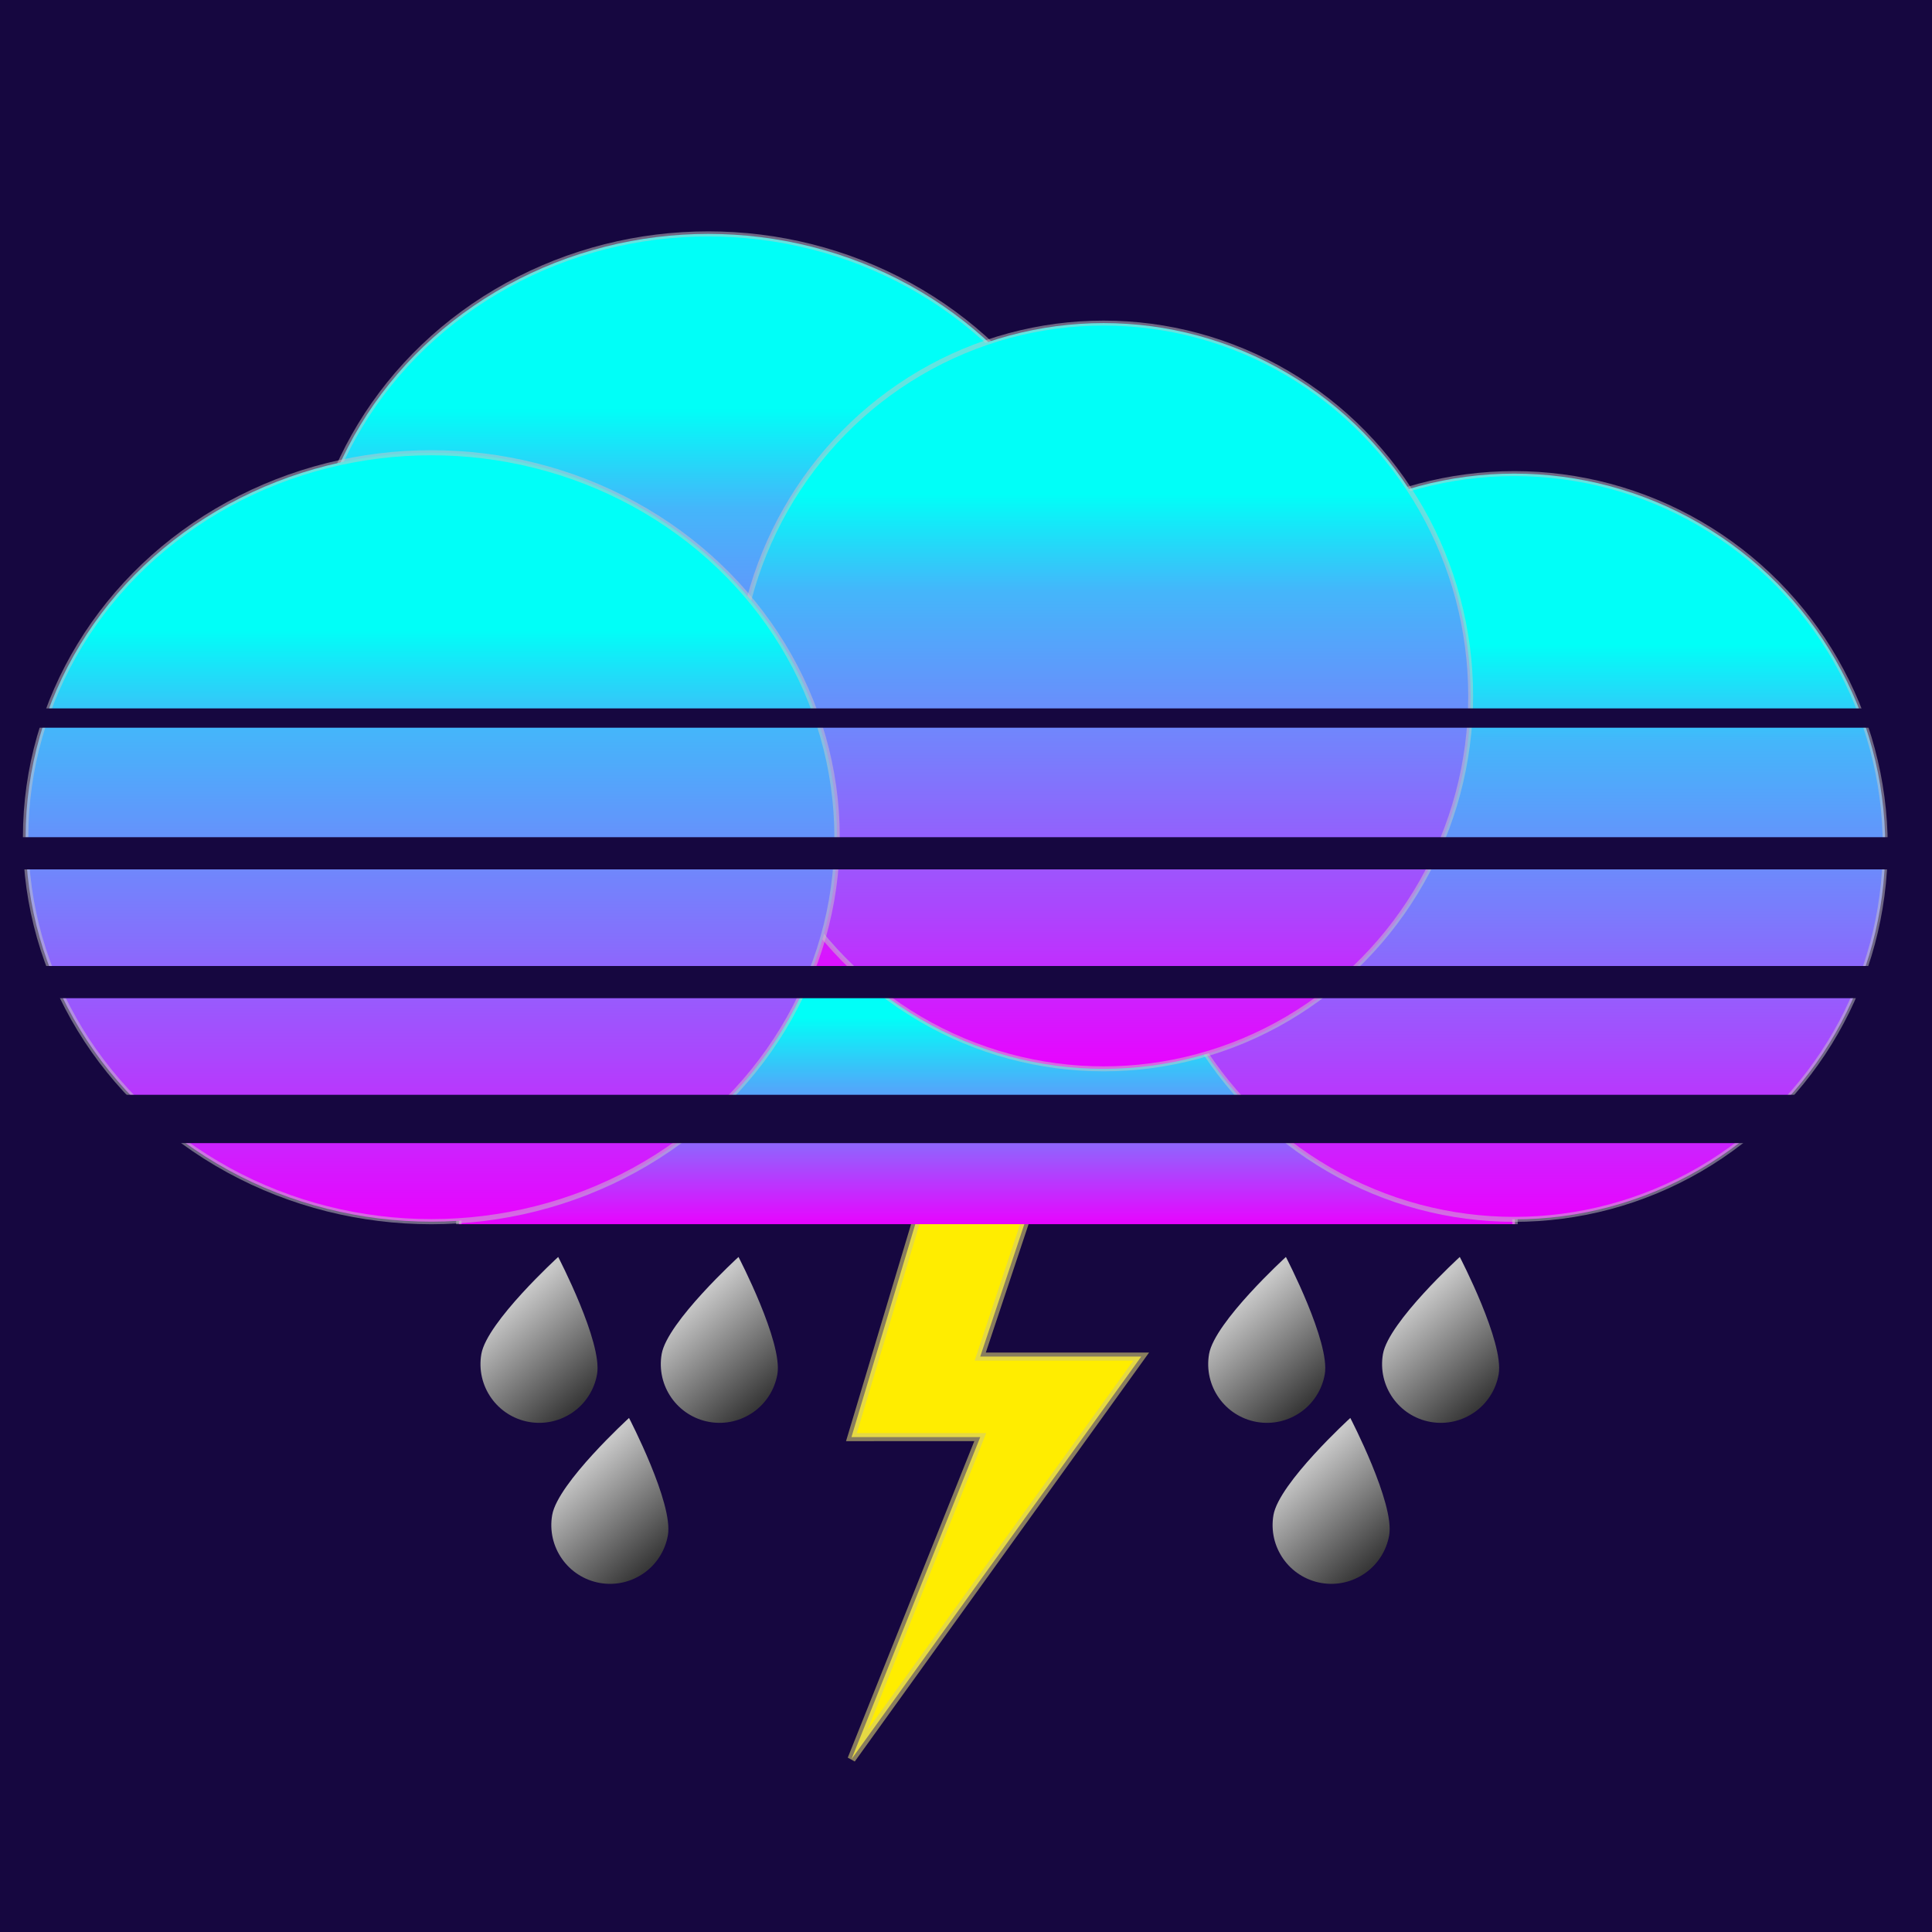 <svg id="eLhcYkibUgu1" xmlns="http://www.w3.org/2000/svg" xmlns:xlink="http://www.w3.org/1999/xlink" viewBox="0 0 300 300" shape-rendering="geometricPrecision" text-rendering="geometricPrecision"><defs><filter id="eLhcYkibUgu3-filter" x="-150%" width="400%" y="-150%" height="400%"><feGaussianBlur id="eLhcYkibUgu3-filter-drop-shadow-0-blur" in="SourceAlpha" stdDeviation="2,1"/><feOffset id="eLhcYkibUgu3-filter-drop-shadow-0-offset" dx="0" dy="0" result="tmp"/><feFlood id="eLhcYkibUgu3-filter-drop-shadow-0-flood" flood-color="#ffed00"/><feComposite id="eLhcYkibUgu3-filter-drop-shadow-0-composite" operator="in" in2="tmp"/><feMerge id="eLhcYkibUgu3-filter-drop-shadow-0-merge" result="result"><feMergeNode id="eLhcYkibUgu3-filter-drop-shadow-0-merge-node-1"/><feMergeNode id="eLhcYkibUgu3-filter-drop-shadow-0-merge-node-2" in="SourceGraphic"/></feMerge></filter><filter id="eLhcYkibUgu4-filter" x="-150%" width="400%" y="-150%" height="400%"><feGaussianBlur id="eLhcYkibUgu4-filter-drop-shadow-0-blur" in="SourceAlpha" stdDeviation="5,5"/><feOffset id="eLhcYkibUgu4-filter-drop-shadow-0-offset" dx="5" dy="1" result="tmp"/><feFlood id="eLhcYkibUgu4-filter-drop-shadow-0-flood" flood-color="#bb9dfb"/><feComposite id="eLhcYkibUgu4-filter-drop-shadow-0-composite" operator="in" in2="tmp"/><feMerge id="eLhcYkibUgu4-filter-drop-shadow-0-merge" result="result"><feMergeNode id="eLhcYkibUgu4-filter-drop-shadow-0-merge-node-1"/><feMergeNode id="eLhcYkibUgu4-filter-drop-shadow-0-merge-node-2" in="SourceGraphic"/></feMerge></filter><linearGradient id="eLhcYkibUgu4-fill" x1="0.5" y1="0.5" x2="0.5" y2="1" spreadMethod="pad" gradientUnits="objectBoundingBox" gradientTransform="translate(0 0)"><stop id="eLhcYkibUgu4-fill-0" offset="0%" stop-color="#00fff8"/><stop id="eLhcYkibUgu4-fill-1" offset="35%" stop-color="#52a7fa"/><stop id="eLhcYkibUgu4-fill-2" offset="68%" stop-color="#9f54fd"/><stop id="eLhcYkibUgu4-fill-3" offset="100%" stop-color="#e903ff"/></linearGradient><filter id="eLhcYkibUgu5-filter" x="-150%" width="400%" y="-150%" height="400%"><feGaussianBlur id="eLhcYkibUgu5-filter-drop-shadow-0-blur" in="SourceAlpha" stdDeviation="5,5"/><feOffset id="eLhcYkibUgu5-filter-drop-shadow-0-offset" dx="5" dy="-1" result="tmp"/><feFlood id="eLhcYkibUgu5-filter-drop-shadow-0-flood" flood-color="#bb9dfb"/><feComposite id="eLhcYkibUgu5-filter-drop-shadow-0-composite" operator="in" in2="tmp"/><feMerge id="eLhcYkibUgu5-filter-drop-shadow-0-merge" result="result"><feMergeNode id="eLhcYkibUgu5-filter-drop-shadow-0-merge-node-1"/><feMergeNode id="eLhcYkibUgu5-filter-drop-shadow-0-merge-node-2" in="SourceGraphic"/></feMerge></filter><linearGradient id="eLhcYkibUgu5-fill" x1="0.5" y1="0.229" x2="0.5" y2="1" spreadMethod="pad" gradientUnits="objectBoundingBox" gradientTransform="translate(0 0)"><stop id="eLhcYkibUgu5-fill-0" offset="0%" stop-color="#00fff8"/><stop id="eLhcYkibUgu5-fill-1" offset="16.81%" stop-color="#44b6fa"/><stop id="eLhcYkibUgu5-fill-2" offset="45.252%" stop-color="#787efc"/><stop id="eLhcYkibUgu5-fill-3" offset="71.918%" stop-color="#aa47fd"/><stop id="eLhcYkibUgu5-fill-4" offset="100%" stop-color="#e903ff"/></linearGradient><filter id="eLhcYkibUgu6-filter" x="-150%" width="400%" y="-150%" height="400%"><feGaussianBlur id="eLhcYkibUgu6-filter-drop-shadow-0-blur" in="SourceAlpha" stdDeviation="5,5"/><feOffset id="eLhcYkibUgu6-filter-drop-shadow-0-offset" dx="0" dy="-5" result="tmp"/><feFlood id="eLhcYkibUgu6-filter-drop-shadow-0-flood" flood-color="#bb9dfb"/><feComposite id="eLhcYkibUgu6-filter-drop-shadow-0-composite" operator="in" in2="tmp"/><feMerge id="eLhcYkibUgu6-filter-drop-shadow-0-merge" result="result"><feMergeNode id="eLhcYkibUgu6-filter-drop-shadow-0-merge-node-1"/><feMergeNode id="eLhcYkibUgu6-filter-drop-shadow-0-merge-node-2" in="SourceGraphic"/></feMerge></filter><linearGradient id="eLhcYkibUgu6-fill" x1="0.5" y1="0.229" x2="0.5" y2="1" spreadMethod="pad" gradientUnits="objectBoundingBox" gradientTransform="translate(0 0)"><stop id="eLhcYkibUgu6-fill-0" offset="0%" stop-color="#00fff8"/><stop id="eLhcYkibUgu6-fill-1" offset="16.81%" stop-color="#44b6fa"/><stop id="eLhcYkibUgu6-fill-2" offset="45.252%" stop-color="#787efc"/><stop id="eLhcYkibUgu6-fill-3" offset="71.918%" stop-color="#aa47fd"/><stop id="eLhcYkibUgu6-fill-4" offset="100%" stop-color="#e903ff"/></linearGradient><filter id="eLhcYkibUgu7-filter" x="-150%" width="400%" y="-150%" height="400%"><feGaussianBlur id="eLhcYkibUgu7-filter-drop-shadow-0-blur" in="SourceAlpha" stdDeviation="5,5"/><feOffset id="eLhcYkibUgu7-filter-drop-shadow-0-offset" dx="2" dy="-5" result="tmp"/><feFlood id="eLhcYkibUgu7-filter-drop-shadow-0-flood" flood-color="#bb9dfb"/><feComposite id="eLhcYkibUgu7-filter-drop-shadow-0-composite" operator="in" in2="tmp"/><feMerge id="eLhcYkibUgu7-filter-drop-shadow-0-merge" result="result"><feMergeNode id="eLhcYkibUgu7-filter-drop-shadow-0-merge-node-1"/><feMergeNode id="eLhcYkibUgu7-filter-drop-shadow-0-merge-node-2" in="SourceGraphic"/></feMerge></filter><linearGradient id="eLhcYkibUgu7-fill" x1="0.5" y1="0.229" x2="0.5" y2="1" spreadMethod="pad" gradientUnits="objectBoundingBox" gradientTransform="translate(0 0)"><stop id="eLhcYkibUgu7-fill-0" offset="0%" stop-color="#00fff8"/><stop id="eLhcYkibUgu7-fill-1" offset="16.81%" stop-color="#44b6fa"/><stop id="eLhcYkibUgu7-fill-2" offset="45.252%" stop-color="#787efc"/><stop id="eLhcYkibUgu7-fill-3" offset="71.918%" stop-color="#aa47fd"/><stop id="eLhcYkibUgu7-fill-4" offset="100%" stop-color="#e903ff"/></linearGradient><filter id="eLhcYkibUgu8-filter" x="-150%" width="400%" y="-150%" height="400%"><feGaussianBlur id="eLhcYkibUgu8-filter-drop-shadow-0-blur" in="SourceAlpha" stdDeviation="5,5"/><feOffset id="eLhcYkibUgu8-filter-drop-shadow-0-offset" dx="-5" dy="0" result="tmp"/><feFlood id="eLhcYkibUgu8-filter-drop-shadow-0-flood" flood-color="#bb9dfb"/><feComposite id="eLhcYkibUgu8-filter-drop-shadow-0-composite" operator="in" in2="tmp"/><feMerge id="eLhcYkibUgu8-filter-drop-shadow-0-merge" result="result"><feMergeNode id="eLhcYkibUgu8-filter-drop-shadow-0-merge-node-1"/><feMergeNode id="eLhcYkibUgu8-filter-drop-shadow-0-merge-node-2" in="SourceGraphic"/></feMerge></filter><linearGradient id="eLhcYkibUgu8-fill" x1="0.5" y1="0.229" x2="0.5" y2="1" spreadMethod="pad" gradientUnits="objectBoundingBox" gradientTransform="translate(0 0)"><stop id="eLhcYkibUgu8-fill-0" offset="0%" stop-color="#00fff8"/><stop id="eLhcYkibUgu8-fill-1" offset="16.81%" stop-color="#44b6fa"/><stop id="eLhcYkibUgu8-fill-2" offset="45.252%" stop-color="#787efc"/><stop id="eLhcYkibUgu8-fill-3" offset="71.918%" stop-color="#aa47fd"/><stop id="eLhcYkibUgu8-fill-4" offset="100%" stop-color="#e903ff"/></linearGradient><filter id="eLhcYkibUgu14-filter" x="-150%" width="400%" y="-150%" height="400%"><feGaussianBlur id="eLhcYkibUgu14-filter-drop-shadow-0-blur" in="SourceAlpha" stdDeviation="14,14"/><feOffset id="eLhcYkibUgu14-filter-drop-shadow-0-offset" dx="0" dy="0" result="tmp"/><feFlood id="eLhcYkibUgu14-filter-drop-shadow-0-flood" flood-color="rgba(200,200,200,0.4)"/><feComposite id="eLhcYkibUgu14-filter-drop-shadow-0-composite" operator="in" in2="tmp"/><feMerge id="eLhcYkibUgu14-filter-drop-shadow-0-merge" result="result"><feMergeNode id="eLhcYkibUgu14-filter-drop-shadow-0-merge-node-1"/><feMergeNode id="eLhcYkibUgu14-filter-drop-shadow-0-merge-node-2" in="SourceGraphic"/></feMerge><feGaussianBlur id="eLhcYkibUgu14-filter-inner-shadow-0-blur" in="result" stdDeviation="5,5"/><feOffset id="eLhcYkibUgu14-filter-inner-shadow-0-offset" dx="0" dy="0" result="tmp"/><feComposite id="eLhcYkibUgu14-filter-inner-shadow-0-composite" operator="arithmetic" k2="-1" k3="1" in2="SourceGraphic"/><feColorMatrix id="eLhcYkibUgu14-filter-inner-shadow-0-color-matrix" type="matrix" values="0 0 0 0 0.784 0 0 0 0 0.784 0 0 0 0 0.784 0 0 0 0.3 0"/><feMerge id="eLhcYkibUgu14-filter-inner-shadow-0-merge" result="result"><feMergeNode id="eLhcYkibUgu14-filter-inner-shadow-0-merge-node-1" in="result"/><feMergeNode id="eLhcYkibUgu14-filter-inner-shadow-0-merge-node-2"/></feMerge></filter><linearGradient id="eLhcYkibUgu14-fill" x1="0.254" y1="0.254" x2="0.829" y2="0.909" spreadMethod="pad" gradientUnits="objectBoundingBox" gradientTransform="translate(0 0)"><stop id="eLhcYkibUgu14-fill-0" offset="0%" stop-color="#c8c8c8"/><stop id="eLhcYkibUgu14-fill-1" offset="100%" stop-color="#373737"/></linearGradient><filter id="eLhcYkibUgu15-filter" x="-150%" width="400%" y="-150%" height="400%"><feGaussianBlur id="eLhcYkibUgu15-filter-drop-shadow-0-blur" in="SourceAlpha" stdDeviation="14,14"/><feOffset id="eLhcYkibUgu15-filter-drop-shadow-0-offset" dx="0" dy="0" result="tmp"/><feFlood id="eLhcYkibUgu15-filter-drop-shadow-0-flood" flood-color="rgba(200,200,200,0.4)"/><feComposite id="eLhcYkibUgu15-filter-drop-shadow-0-composite" operator="in" in2="tmp"/><feMerge id="eLhcYkibUgu15-filter-drop-shadow-0-merge" result="result"><feMergeNode id="eLhcYkibUgu15-filter-drop-shadow-0-merge-node-1"/><feMergeNode id="eLhcYkibUgu15-filter-drop-shadow-0-merge-node-2" in="SourceGraphic"/></feMerge><feGaussianBlur id="eLhcYkibUgu15-filter-inner-shadow-0-blur" in="result" stdDeviation="5,5"/><feOffset id="eLhcYkibUgu15-filter-inner-shadow-0-offset" dx="0" dy="0" result="tmp"/><feComposite id="eLhcYkibUgu15-filter-inner-shadow-0-composite" operator="arithmetic" k2="-1" k3="1" in2="SourceGraphic"/><feColorMatrix id="eLhcYkibUgu15-filter-inner-shadow-0-color-matrix" type="matrix" values="0 0 0 0 0.784 0 0 0 0 0.784 0 0 0 0 0.784 0 0 0 0.3 0"/><feMerge id="eLhcYkibUgu15-filter-inner-shadow-0-merge" result="result"><feMergeNode id="eLhcYkibUgu15-filter-inner-shadow-0-merge-node-1" in="result"/><feMergeNode id="eLhcYkibUgu15-filter-inner-shadow-0-merge-node-2"/></feMerge></filter><linearGradient id="eLhcYkibUgu15-fill" x1="0.254" y1="0.254" x2="0.829" y2="0.909" spreadMethod="pad" gradientUnits="objectBoundingBox" gradientTransform="translate(0 0)"><stop id="eLhcYkibUgu15-fill-0" offset="0%" stop-color="#c8c8c8"/><stop id="eLhcYkibUgu15-fill-1" offset="100%" stop-color="#373737"/></linearGradient><filter id="eLhcYkibUgu16-filter" x="-150%" width="400%" y="-150%" height="400%"><feGaussianBlur id="eLhcYkibUgu16-filter-drop-shadow-0-blur" in="SourceAlpha" stdDeviation="14,14"/><feOffset id="eLhcYkibUgu16-filter-drop-shadow-0-offset" dx="0" dy="0" result="tmp"/><feFlood id="eLhcYkibUgu16-filter-drop-shadow-0-flood" flood-color="rgba(200,200,200,0.4)"/><feComposite id="eLhcYkibUgu16-filter-drop-shadow-0-composite" operator="in" in2="tmp"/><feMerge id="eLhcYkibUgu16-filter-drop-shadow-0-merge" result="result"><feMergeNode id="eLhcYkibUgu16-filter-drop-shadow-0-merge-node-1"/><feMergeNode id="eLhcYkibUgu16-filter-drop-shadow-0-merge-node-2" in="SourceGraphic"/></feMerge><feGaussianBlur id="eLhcYkibUgu16-filter-inner-shadow-0-blur" in="result" stdDeviation="5,5"/><feOffset id="eLhcYkibUgu16-filter-inner-shadow-0-offset" dx="0" dy="0" result="tmp"/><feComposite id="eLhcYkibUgu16-filter-inner-shadow-0-composite" operator="arithmetic" k2="-1" k3="1" in2="SourceGraphic"/><feColorMatrix id="eLhcYkibUgu16-filter-inner-shadow-0-color-matrix" type="matrix" values="0 0 0 0 0.784 0 0 0 0 0.784 0 0 0 0 0.784 0 0 0 0.3 0"/><feMerge id="eLhcYkibUgu16-filter-inner-shadow-0-merge" result="result"><feMergeNode id="eLhcYkibUgu16-filter-inner-shadow-0-merge-node-1" in="result"/><feMergeNode id="eLhcYkibUgu16-filter-inner-shadow-0-merge-node-2"/></feMerge></filter><linearGradient id="eLhcYkibUgu16-fill" x1="0.254" y1="0.254" x2="0.829" y2="0.909" spreadMethod="pad" gradientUnits="objectBoundingBox" gradientTransform="translate(0 0)"><stop id="eLhcYkibUgu16-fill-0" offset="0%" stop-color="#c8c8c8"/><stop id="eLhcYkibUgu16-fill-1" offset="100%" stop-color="#373737"/></linearGradient><filter id="eLhcYkibUgu17-filter" x="-150%" width="400%" y="-150%" height="400%"><feGaussianBlur id="eLhcYkibUgu17-filter-drop-shadow-0-blur" in="SourceAlpha" stdDeviation="14,14"/><feOffset id="eLhcYkibUgu17-filter-drop-shadow-0-offset" dx="0" dy="0" result="tmp"/><feFlood id="eLhcYkibUgu17-filter-drop-shadow-0-flood" flood-color="rgba(200,200,200,0.4)"/><feComposite id="eLhcYkibUgu17-filter-drop-shadow-0-composite" operator="in" in2="tmp"/><feMerge id="eLhcYkibUgu17-filter-drop-shadow-0-merge" result="result"><feMergeNode id="eLhcYkibUgu17-filter-drop-shadow-0-merge-node-1"/><feMergeNode id="eLhcYkibUgu17-filter-drop-shadow-0-merge-node-2" in="SourceGraphic"/></feMerge><feGaussianBlur id="eLhcYkibUgu17-filter-inner-shadow-0-blur" in="result" stdDeviation="5,5"/><feOffset id="eLhcYkibUgu17-filter-inner-shadow-0-offset" dx="0" dy="0" result="tmp"/><feComposite id="eLhcYkibUgu17-filter-inner-shadow-0-composite" operator="arithmetic" k2="-1" k3="1" in2="SourceGraphic"/><feColorMatrix id="eLhcYkibUgu17-filter-inner-shadow-0-color-matrix" type="matrix" values="0 0 0 0 0.784 0 0 0 0 0.784 0 0 0 0 0.784 0 0 0 0.3 0"/><feMerge id="eLhcYkibUgu17-filter-inner-shadow-0-merge" result="result"><feMergeNode id="eLhcYkibUgu17-filter-inner-shadow-0-merge-node-1" in="result"/><feMergeNode id="eLhcYkibUgu17-filter-inner-shadow-0-merge-node-2"/></feMerge></filter><linearGradient id="eLhcYkibUgu17-fill" x1="0.254" y1="0.254" x2="0.829" y2="0.909" spreadMethod="pad" gradientUnits="objectBoundingBox" gradientTransform="translate(0 0)"><stop id="eLhcYkibUgu17-fill-0" offset="0%" stop-color="#c8c8c8"/><stop id="eLhcYkibUgu17-fill-1" offset="100%" stop-color="#373737"/></linearGradient><filter id="eLhcYkibUgu18-filter" x="-150%" width="400%" y="-150%" height="400%"><feGaussianBlur id="eLhcYkibUgu18-filter-drop-shadow-0-blur" in="SourceAlpha" stdDeviation="14,14"/><feOffset id="eLhcYkibUgu18-filter-drop-shadow-0-offset" dx="0" dy="0" result="tmp"/><feFlood id="eLhcYkibUgu18-filter-drop-shadow-0-flood" flood-color="rgba(200,200,200,0.4)"/><feComposite id="eLhcYkibUgu18-filter-drop-shadow-0-composite" operator="in" in2="tmp"/><feMerge id="eLhcYkibUgu18-filter-drop-shadow-0-merge" result="result"><feMergeNode id="eLhcYkibUgu18-filter-drop-shadow-0-merge-node-1"/><feMergeNode id="eLhcYkibUgu18-filter-drop-shadow-0-merge-node-2" in="SourceGraphic"/></feMerge><feGaussianBlur id="eLhcYkibUgu18-filter-inner-shadow-0-blur" in="result" stdDeviation="5,5"/><feOffset id="eLhcYkibUgu18-filter-inner-shadow-0-offset" dx="0" dy="0" result="tmp"/><feComposite id="eLhcYkibUgu18-filter-inner-shadow-0-composite" operator="arithmetic" k2="-1" k3="1" in2="SourceGraphic"/><feColorMatrix id="eLhcYkibUgu18-filter-inner-shadow-0-color-matrix" type="matrix" values="0 0 0 0 0.784 0 0 0 0 0.784 0 0 0 0 0.784 0 0 0 0.3 0"/><feMerge id="eLhcYkibUgu18-filter-inner-shadow-0-merge" result="result"><feMergeNode id="eLhcYkibUgu18-filter-inner-shadow-0-merge-node-1" in="result"/><feMergeNode id="eLhcYkibUgu18-filter-inner-shadow-0-merge-node-2"/></feMerge></filter><linearGradient id="eLhcYkibUgu18-fill" x1="0.254" y1="0.254" x2="0.829" y2="0.909" spreadMethod="pad" gradientUnits="objectBoundingBox" gradientTransform="translate(0 0)"><stop id="eLhcYkibUgu18-fill-0" offset="0%" stop-color="#c8c8c8"/><stop id="eLhcYkibUgu18-fill-1" offset="100%" stop-color="#373737"/></linearGradient><filter id="eLhcYkibUgu19-filter" x="-150%" width="400%" y="-150%" height="400%"><feGaussianBlur id="eLhcYkibUgu19-filter-drop-shadow-0-blur" in="SourceAlpha" stdDeviation="14,14"/><feOffset id="eLhcYkibUgu19-filter-drop-shadow-0-offset" dx="0" dy="0" result="tmp"/><feFlood id="eLhcYkibUgu19-filter-drop-shadow-0-flood" flood-color="rgba(200,200,200,0.4)"/><feComposite id="eLhcYkibUgu19-filter-drop-shadow-0-composite" operator="in" in2="tmp"/><feMerge id="eLhcYkibUgu19-filter-drop-shadow-0-merge" result="result"><feMergeNode id="eLhcYkibUgu19-filter-drop-shadow-0-merge-node-1"/><feMergeNode id="eLhcYkibUgu19-filter-drop-shadow-0-merge-node-2" in="SourceGraphic"/></feMerge><feGaussianBlur id="eLhcYkibUgu19-filter-inner-shadow-0-blur" in="result" stdDeviation="5,5"/><feOffset id="eLhcYkibUgu19-filter-inner-shadow-0-offset" dx="0" dy="0" result="tmp"/><feComposite id="eLhcYkibUgu19-filter-inner-shadow-0-composite" operator="arithmetic" k2="-1" k3="1" in2="SourceGraphic"/><feColorMatrix id="eLhcYkibUgu19-filter-inner-shadow-0-color-matrix" type="matrix" values="0 0 0 0 0.784 0 0 0 0 0.784 0 0 0 0 0.784 0 0 0 0.3 0"/><feMerge id="eLhcYkibUgu19-filter-inner-shadow-0-merge" result="result"><feMergeNode id="eLhcYkibUgu19-filter-inner-shadow-0-merge-node-1" in="result"/><feMergeNode id="eLhcYkibUgu19-filter-inner-shadow-0-merge-node-2"/></feMerge></filter><linearGradient id="eLhcYkibUgu19-fill" x1="0.254" y1="0.254" x2="0.829" y2="0.909" spreadMethod="pad" gradientUnits="objectBoundingBox" gradientTransform="translate(0 0)"><stop id="eLhcYkibUgu19-fill-0" offset="0%" stop-color="#c8c8c8"/><stop id="eLhcYkibUgu19-fill-1" offset="100%" stop-color="#373737"/></linearGradient></defs><rect width="300.001" height="300" rx="0" ry="0" fill="#160740" stroke-width="0"/><path d="M-11.703,-3.468l30.77-1.476L-1.565,1.245L3.415,7.506L-15.972,15.261l-4.358-5.478L-5.478,4.358l-6.225-7.826Z" transform="matrix(-1.556 1.957-1.957-1.556 152.214 228.152)" filter="url(#eLhcYkibUgu3-filter)" fill="#ffed00" stroke="#d3cc72" stroke-width="0.5" stroke-opacity="0.6"/><path d="M-189.54,0.382C-189.54,-82.461,-82.843,-150,0,-150s200.938,67.539,200.938,150.382" transform="matrix(.42 0 0 0.427 148.754 189.494)" filter="url(#eLhcYkibUgu4-filter)" fill="url(#eLhcYkibUgu4-fill)" stroke="#c8c8c8" stroke-width="2" stroke-opacity="0.5"/><ellipse rx="150" ry="150" transform="matrix(.384 0 0 0.386 233.22 131.828)" filter="url(#eLhcYkibUgu5-filter)" fill="url(#eLhcYkibUgu5-fill)" stroke="#c8c8c8" stroke-width="2" stroke-opacity="0.5"/><ellipse rx="150" ry="150" transform="matrix(.416 0 0 0.396 109.991 97.701)" filter="url(#eLhcYkibUgu6-filter)" fill="url(#eLhcYkibUgu6-fill)" stroke="#c8c8c8" stroke-width="2" stroke-opacity="0.5"/><ellipse rx="150" ry="150" transform="matrix(.38 0 0 0.386 170.606 110)" filter="url(#eLhcYkibUgu7-filter)" fill="url(#eLhcYkibUgu7-fill)" stroke="#c8c8c8" stroke-width="2" stroke-opacity="0.5"/><ellipse rx="150" ry="150" transform="matrix(.42 0 0 0.398 69.079 130)" filter="url(#eLhcYkibUgu8-filter)" fill="url(#eLhcYkibUgu8-fill)" stroke="#c8c8c8" stroke-width="2" stroke-opacity="0.5"/><rect width="300.001" height="5" rx="2.5" ry="2.5" transform="translate(-.001 130)" fill="#160740"/><rect width="295" height="3" rx="1.5" ry="1.5" transform="matrix(1.017 0 0 1-.025 110)" fill="#160740" stroke-linecap="round"/><rect width="300.001" height="5" rx="2.5" ry="2.5" transform="matrix(1 0 0 1-.025 150)" fill="#160740" stroke-linecap="round"/><rect width="300.001" height="7.5" rx="3.75" ry="3.75" transform="matrix(1 0 0 1 0 170)" fill="#160740" stroke-linecap="round"/><g transform="translate(-86.271 6.818)"><path style="mix-blend-mode:screen" d="M-24.676,0c0-13.628,24.73-45.718,24.73-45.718s24.622,32.09,24.622,45.718-11.048,24.676-24.676,24.676-24.676-11.048-24.676-24.676Z" transform="matrix(.364 0.064-.064 0.364 181 230)" filter="url(#eLhcYkibUgu14-filter)" fill="url(#eLhcYkibUgu14-fill)" stroke-width="0"/><path style="mix-blend-mode:screen" d="M-24.676,0c0-13.628,24.73-45.718,24.73-45.718s24.622,32.09,24.622,45.718-11.048,24.676-24.676,24.676-24.676-11.048-24.676-24.676Z" transform="matrix(.364 0.064-.064 0.364 293 230)" filter="url(#eLhcYkibUgu15-filter)" fill="url(#eLhcYkibUgu15-fill)" stroke-width="0"/><path style="mix-blend-mode:screen" d="M-24.676,0c0-13.628,24.73-45.718,24.73-45.718s24.622,32.09,24.622,45.718-11.048,24.676-24.676,24.676-24.676-11.048-24.676-24.676Z" transform="matrix(.364 0.064-.064 0.364 198 205)" filter="url(#eLhcYkibUgu16-filter)" fill="url(#eLhcYkibUgu16-fill)" stroke-width="0"/><path style="mix-blend-mode:screen" d="M-24.676,0c0-13.628,24.73-45.718,24.73-45.718s24.622,32.09,24.622,45.718-11.048,24.676-24.676,24.676-24.676-11.048-24.676-24.676Z" transform="matrix(.364 0.064-.064 0.364 283 205)" filter="url(#eLhcYkibUgu17-filter)" fill="url(#eLhcYkibUgu17-fill)" stroke-width="0"/><path style="mix-blend-mode:screen" d="M-24.676,0c0-13.628,24.73-45.718,24.73-45.718s24.622,32.09,24.622,45.718-11.048,24.676-24.676,24.676-24.676-11.048-24.676-24.676Z" transform="matrix(.364 0.064-.064 0.364 170 205)" filter="url(#eLhcYkibUgu18-filter)" fill="url(#eLhcYkibUgu18-fill)" stroke-width="0"/><path style="mix-blend-mode:screen" d="M-24.676,0c0-13.628,24.73-45.718,24.73-45.718s24.622,32.09,24.622,45.718-11.048,24.676-24.676,24.676-24.676-11.048-24.676-24.676Z" transform="matrix(.364 0.064-.064 0.364 310 205)" filter="url(#eLhcYkibUgu19-filter)" fill="url(#eLhcYkibUgu19-fill)" stroke-width="0"/></g></svg>
